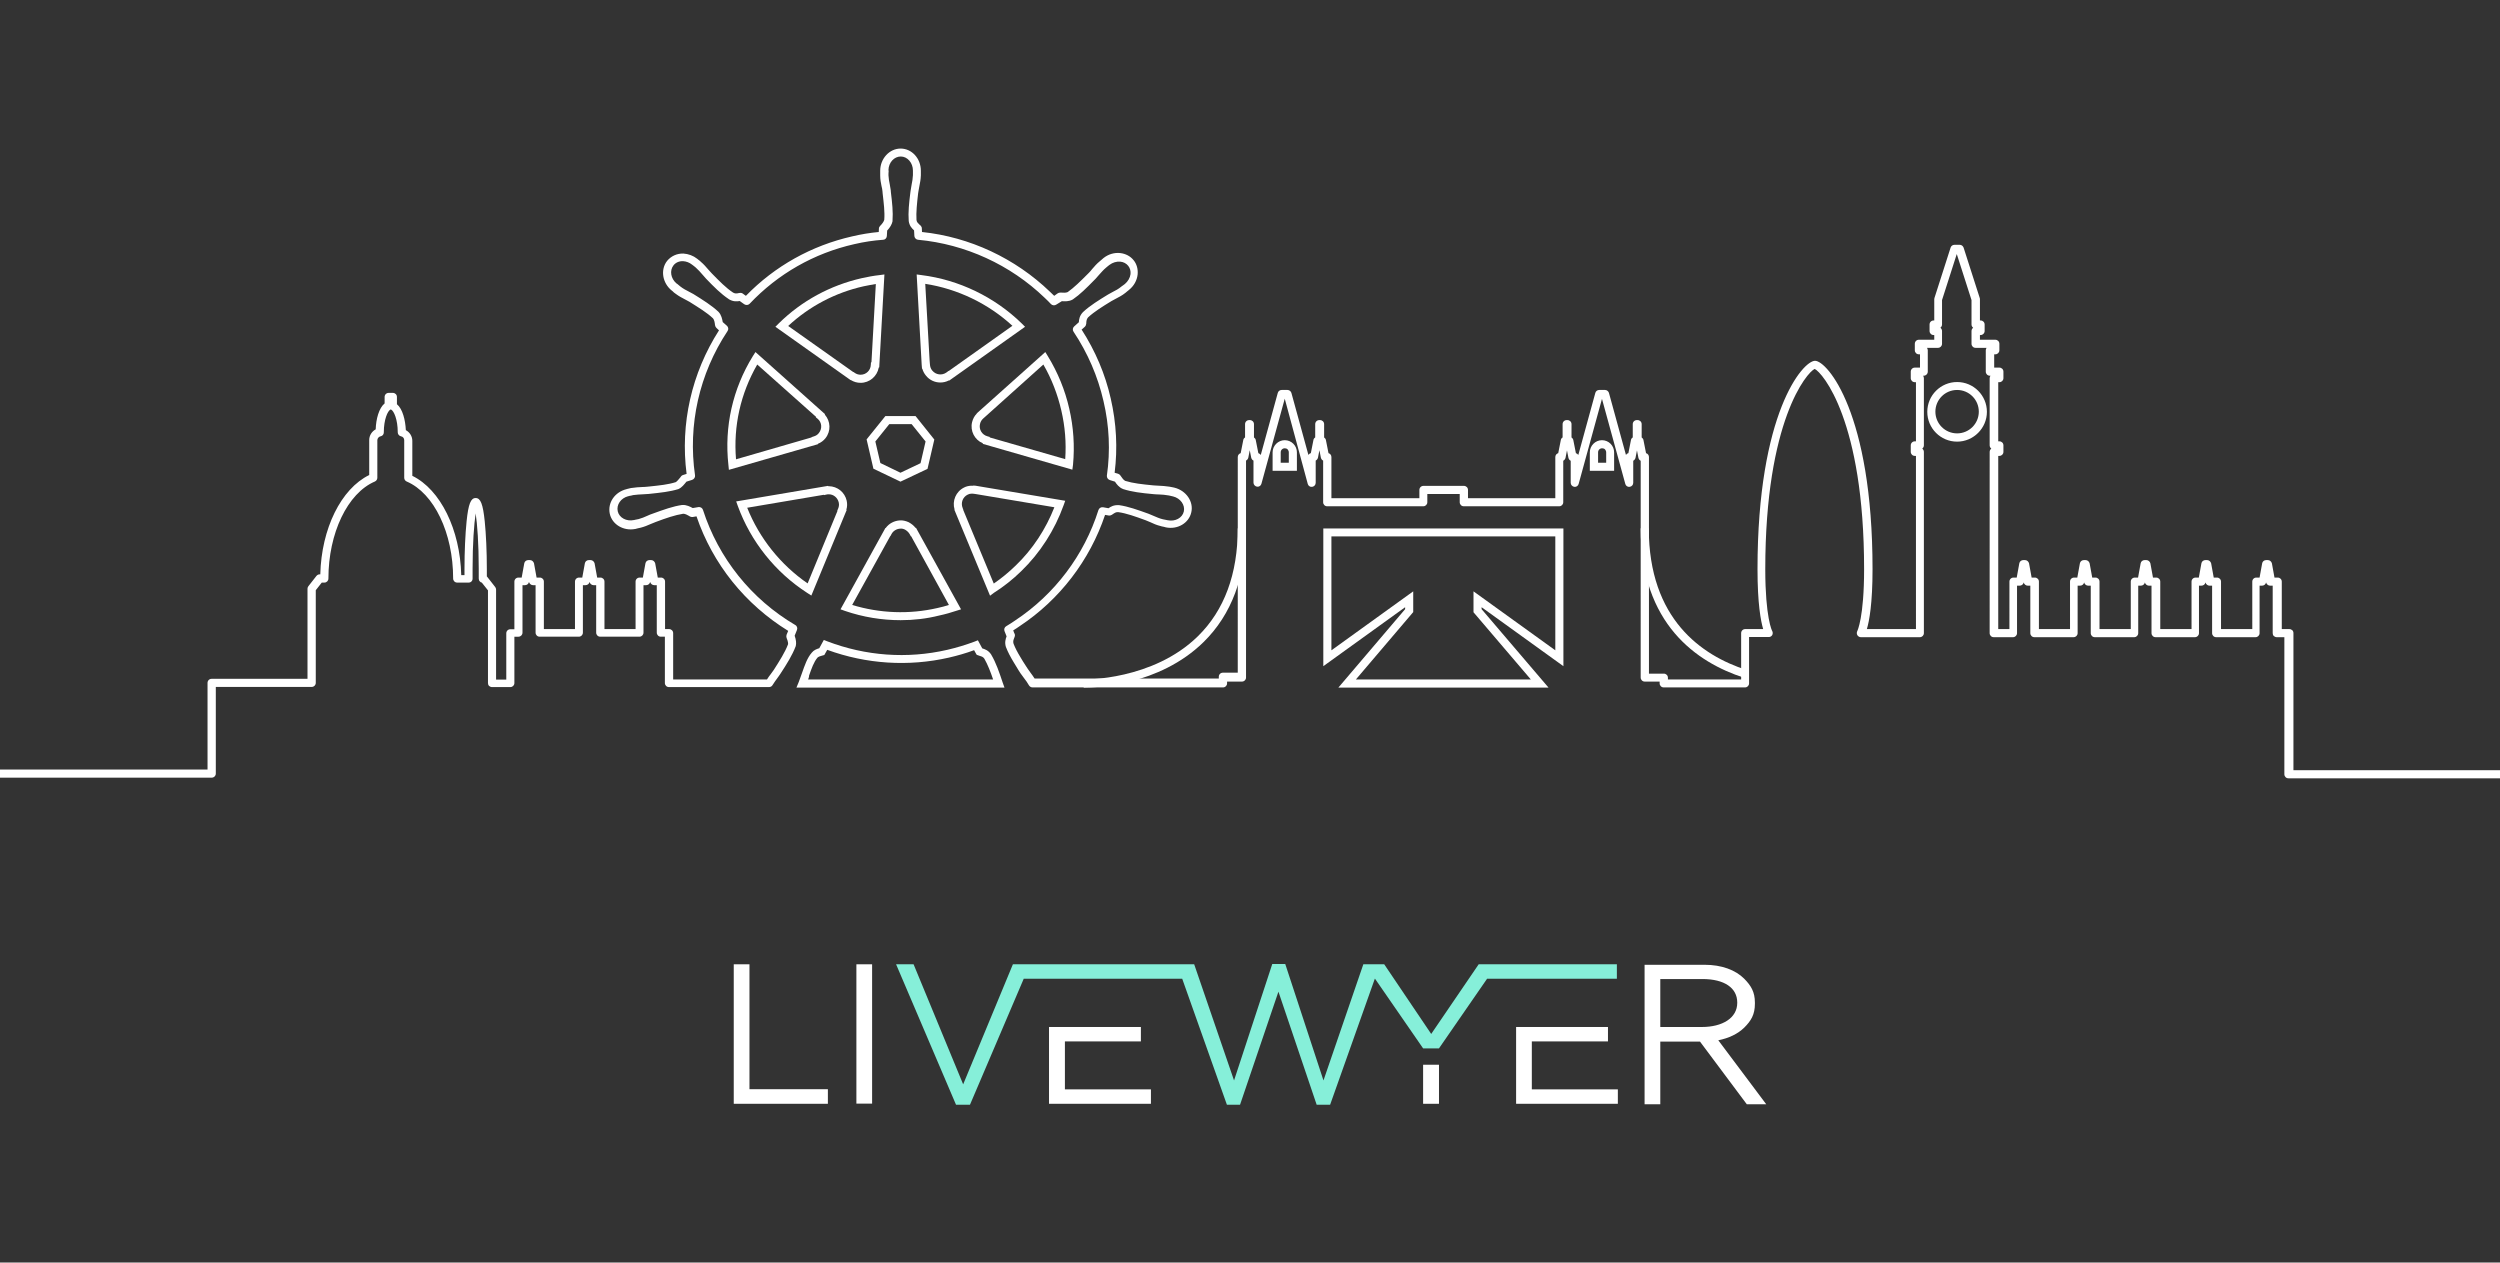 <?xml version="1.0" encoding="utf-8"?>
<!-- Generator: Adobe Illustrator 26.2.1, SVG Export Plug-In . SVG Version: 6.00 Build 0)  -->
<svg version="1.1" xmlns="http://www.w3.org/2000/svg" xmlns:xlink="http://www.w3.org/1999/xlink" x="0px" y="0px"
	 viewBox="0 0 1543.1 779.3" style="enable-background:new 0 0 1543.1 779.3;" xml:space="preserve">
<rect x="0" y="0" width="1543.1" height="779.3" fill="#333333" stroke="none"/>
<style type="text/css">
	.st0{fill:url(#SVGID_1_);}
	.st1{fill:#002F49;}
	.st2{fill:#13D6A3;}
	.st3{fill:#002F49;stroke:#13D6A3;stroke-width:15;stroke-miterlimit:10;}
	.st4{fill:#002F49;stroke:#002F49;stroke-miterlimit:10;}
	.st5{fill:#FFFFFF;}
	.st6{fill:#33313F;}
	.st7{fill:none;stroke:#002F49;stroke-miterlimit:10;}
	.st8{fill:none;stroke:#13D6A3;stroke-width:12;stroke-linecap:square;stroke-linejoin:bevel;stroke-miterlimit:10;}
	.st9{fill:none;stroke:#13D6A3;stroke-width:12;stroke-miterlimit:10;}
	.st10{fill:none;stroke:#13D6A3;stroke-width:12;stroke-linejoin:bevel;stroke-miterlimit:10;}
	.st11{fill:none;stroke:#231F20;stroke-width:12;stroke-miterlimit:10;}
	.st12{fill:none;stroke:#13D6A3;stroke-width:16;stroke-linecap:square;stroke-linejoin:bevel;stroke-miterlimit:10;}
	.st13{fill:none;stroke:#13D6A3;stroke-width:16;stroke-miterlimit:10;}
	.st14{fill:none;stroke:#13D6A3;stroke-width:16;stroke-linejoin:bevel;stroke-miterlimit:10;}
	.st15{fill:none;stroke:#231F20;stroke-width:16;stroke-miterlimit:10;}
	.st16{fill:#231F20;}
	.st17{fill:#F1F1F2;}
	.st18{fill:none;}
	.st19{fill:#13D6A3;stroke:#13D6A3;stroke-width:10;stroke-miterlimit:10;}
	.st20{fill:#86EFD9;}
	.st21{fill:#2C2C75;stroke:#C2F9FF;stroke-width:20;stroke-linecap:round;stroke-linejoin:round;stroke-miterlimit:10;}
	.st22{fill:#2C2C75;stroke:#C2F9FF;stroke-width:10;stroke-linecap:round;stroke-linejoin:round;stroke-miterlimit:10;}
	
		.st23{fill:url(#SVGID_00000025416237123523822710000006901286679764313738_);stroke:#C2F9FF;stroke-width:10;stroke-linecap:round;stroke-linejoin:round;stroke-miterlimit:10;}
	.st24{fill:#35356D;stroke:#C2F9FF;stroke-width:10;stroke-linecap:round;stroke-linejoin:round;stroke-miterlimit:10;}
	
		.st25{fill:url(#SVGID_00000095301702538019208180000003865166704387749517_);stroke:#C2F9FF;stroke-width:10;stroke-linecap:round;stroke-linejoin:round;stroke-miterlimit:10;}
	.st26{fill:#FF00FF;}
	
		.st27{fill:url(#SVGID_00000128478320301003141040000000138523284572902063_);fill-opacity:0.58;stroke:#C2F9FF;stroke-width:10;stroke-linecap:round;stroke-linejoin:round;stroke-miterlimit:10;}
	
		.st28{fill:url(#SVGID_00000165236611724400851930000010203158842837053885_);stroke:#C2F9FF;stroke-width:10;stroke-linecap:round;stroke-linejoin:round;stroke-miterlimit:10;}
	.st29{fill:none;stroke:#FFFFFF;stroke-width:2;stroke-linecap:round;stroke-linejoin:round;stroke-miterlimit:10;}
	.st30{fill:none;stroke:#FFFFFF;stroke-width:2;stroke-miterlimit:10;}
	
		.st31{fill:url(#SVGID_00000098924297537147918610000013763287562229596860_);stroke:#C2F9FF;stroke-width:10;stroke-linecap:round;stroke-linejoin:round;stroke-miterlimit:10;}
	
		.st32{fill:url(#SVGID_00000063601503269407536230000015852426657651785874_);stroke:#C2F9FF;stroke-width:10;stroke-linecap:round;stroke-linejoin:round;stroke-miterlimit:10;}
	
		.st33{fill:url(#SVGID_00000104686991568265936020000014010079622328071816_);stroke:#C2F9FF;stroke-width:10;stroke-linecap:round;stroke-linejoin:round;stroke-miterlimit:10;}
	
		.st34{fill:url(#SVGID_00000059298825597380623030000007061560266207819156_);stroke:#C2F9FF;stroke-width:10;stroke-linecap:round;stroke-linejoin:round;stroke-miterlimit:10;}
	
		.st35{fill:url(#SVGID_00000033351464344007003750000004379714318589196465_);stroke:#C2F9FF;stroke-width:10;stroke-linecap:round;stroke-linejoin:round;stroke-miterlimit:10;}
	.st36{fill:none;stroke:#FFFFFF;stroke-width:2;stroke-linejoin:round;stroke-miterlimit:10;}
	.st37{fill:none;stroke:#FFFFFF;stroke-width:0.75;stroke-miterlimit:10;}
	.st38{fill:#8FFFFC;}
</style>
<g id="Layer_3">
</g>
<g id="artwork">
	<g>
		<g>
			<path class="st5" d="M580.4,236.1c-3.4,0-6.7-1.5-8.9-4.3c-1-1.2-1.8-2.7-2.2-4.2h-0.2l-0.2-2.4l-3.1-55.8l3,0.4
				c23.1,2.9,45.1,13.5,61.8,29.8l2.1,2.1l-46.8,33.2l-0.2-0.1C584,235.7,582.2,236.1,580.4,236.1z M573.8,222.6L573.8,222.6
				l0.2,2.4c0.1,1.4,0.5,2.6,1.4,3.7c2.2,2.7,6,3.2,8.8,1.2l1.3-1l0.1,0.1l39.3-27.9c-14.9-13.7-33.8-22.8-53.8-25.9L573.8,222.6z"
				/>
			<path class="st5" d="M555.8,297.3l-16.7-8l-4.2-18.1l11.6-14.4h18.6l11.6,14.5l-4.2,18.1L555.8,297.3z M543.4,285.8l12.4,6
				l12.4-5.9l3.1-13.4l-8.6-10.7h-13.8l-8.6,10.7L543.4,285.8z"/>
			<path class="st5" d="M531.2,236.3c-2.2,0-4.2-0.6-6-1.7H525l-46.4-32.9l2.1-2.1c14.1-13.9,31.8-23.5,51.2-27.9
				c3.6-0.8,7.3-1.5,11-1.9l3-0.4l-3.2,57.3l-0.3,0.2C541.4,232.3,536.7,236.3,531.2,236.3z M526.6,229.6h0.2l0.7,0.5
				c1.1,0.8,2.4,1.2,3.7,1.2c3.4,0,6.2-2.7,6.3-6.1l0.1-1.5l0.3-0.1l2.7-48.3c-2.5,0.4-5,0.9-7.5,1.4l0,0
				c-17.5,3.9-33.6,12.4-46.6,24.5L526.6,229.6z"/>
			<path class="st5" d="M449.9,290l-0.3-3c-2.6-23.7,2.6-46.9,15.1-67.2l1.6-2.5l42.9,38.3l-0.1,0.3c3.6,4.1,3.9,10.2,0.4,14.6
				c-1.2,1.5-2.8,2.7-4.6,3.4l-0.1,0.3L449.9,290z M467.4,225c-10.3,17.9-14.8,38-13.1,58.5l46.6-13.5l0.1-0.2l1.2-0.4
				c1.4-0.4,2.5-1.1,3.3-2.2c2.1-2.7,1.8-6.5-0.8-8.7l-1.1-0.9l0.1-0.3L467.4,225z"/>
			<path class="st5" d="M500.8,367.6l-2.5-1.6c-19.7-12.7-34.9-31.7-42.9-53.7l-1-2.8l56.7-9.6l0.1,0.2c0.1,0,0.3,0,0.4,0
				c5.3,0.1,9.8,3.7,11,8.9c0.4,1.8,0.4,3.8-0.2,5.6l0.2,0.2L500.8,367.6z M461.2,313.4c7.5,18.8,20.6,35.2,37.3,46.7l18.4-44.7
				l-0.1-0.2l0.5-1.2c0.4-0.9,0.8-2.3,0.4-3.9c-0.7-2.9-3.2-5-6.1-5c-0.4,0-0.8,0-1.2,0.1l-1.8,0.4l-0.1-0.2L461.2,313.4z"/>
			<path class="st5" d="M555.9,382.8c-11.6,0-23.2-1.9-34.3-5.7l-2.8-1l27.7-50.2h0.2c2-2.8,5.3-4.5,8.8-4.7
				c1.7-0.1,3.5,0.3,5.3,1.1c1.7,0.9,3.2,2.1,4.3,3.5h0.3l27.8,50.3l-2.9,0.9c-3,1-6.7,2.1-10.5,2.9
				C571.9,381.9,563.9,382.8,555.9,382.8z M526,373.4c17.1,5.2,35.2,5.9,52.6,1.9l0,0c2.5-0.5,4.9-1.2,7.1-1.9L562.4,331h-0.2
				l-0.7-1.3c-0.7-1.2-1.7-2.1-2.9-2.8c-1-0.5-2-0.7-2.9-0.6c-2.3,0.1-4.4,1.4-5.4,3.3l-0.7,1.3h-0.1L526,373.4z"/>
			<path class="st5" d="M611.1,367.7l-22-53l0.1-0.2c-1.6-5.3,0.8-11.1,5.9-13.6c1.3-0.7,2.8-1,4.3-1.1c0.4,0,0.9,0,1.3,0l0.1-0.1
				l1.3,0.1l55.4,9.3l-1,2.8c-5.5,15.3-14.5,29.4-26.1,40.6c-5.2,5.1-10.9,9.6-16.9,13.4L611.1,367.7z M594.6,314.9l18.8,45.3
				c4.8-3.3,9.3-7,13.6-11.2l0,0c10.4-10,18.5-22.4,23.8-35.9l-48.2-8.1l0,0l-1.4-0.2c-0.5-0.1-1-0.1-1.4-0.1l-0.1,0
				c-0.9,0-1.6,0.2-2.4,0.6c-3.1,1.5-4.4,5.1-3.1,8.3l0.4,1.1L594.6,314.9z"/>
			<path class="st5" d="M661.9,289.9L606.7,274l-0.1-0.4c-5-2.1-7.9-7.6-6.6-13c0.5-2,1.4-3.8,2.8-5.2v-0.1l0.8-0.8l26.3-23.5
				l15.3-13.7l1.6,2.6c6.1,10,10.6,20.9,13.2,32.4c2.6,11.3,3.4,23,2.3,34.6L661.9,289.9z M610.9,270l46.6,13.4
				c0.7-10.1-0.1-20.1-2.4-30c-2.3-10-6-19.6-11.1-28.4l-10.8,9.7l-25.4,22.8l-0.9,0.8c-1,0.9-1.7,2-2,3.4c-0.8,3.3,1.2,6.7,4.6,7.6
				l1.4,0.4L610.9,270z"/>
		</g>
		<path class="st5" d="M620,424.4H491.6l1.4-3.4c0.7-1.8,1.4-3.7,2-5.5c1.7-4.8,3.2-9.4,6.1-12.7c1.2-1.5,2.9-2.2,4.6-2.7l2.8-5.1
			l2,0.8c23.8,9.1,49.4,11,74.2,5.3c5.6-1.3,11.3-3,16.9-5.1l2-0.8l2.1,3.9c0.2,0.4,0.4,0.7,0.6,1.1c1.6,0.5,3.8,1.2,5.5,3.8
			l0.1,0.2c2.9,4.9,4.9,10.8,7,17.1L620,424.4z M498.8,419.4H613c-1.6-4.7-3.3-9.1-5.4-12.8c-0.8-1.2-1.7-1.4-3-1.8
			c-0.3-0.1-0.6-0.2-0.8-0.3l-0.9-0.3l-0.5-0.8c-0.2-0.3-0.6-1.1-1.1-2l0-0.1c-5.1,1.9-10.4,3.4-15.6,4.6c-25,5.7-51,4-75.1-4.8
			l-1.8,3.2l-1.1,0.3c-1.2,0.3-2.5,0.7-3.1,1.3c-2.3,2.7-3.7,6.8-5.2,11.1C499.4,417.9,499.1,418.6,498.8,419.4z"/>
		<path class="st5" d="M800.5,290.6h-15v-11.4c0-4.1,3.4-7.5,7.5-7.5c2,0,3.9,0.8,5.3,2.2c1.4,1.4,2.2,3.3,2.2,5.3V290.6z
			 M790.5,285.6h5v-6.4c0-0.7-0.3-1.3-0.7-1.8c-0.5-0.5-1.1-0.7-1.8-0.7c-1.4,0-2.5,1.1-2.5,2.5V285.6z"/>
		<path class="st5" d="M996.3,290.6h-15v-11.4c0-4.1,3.4-7.5,7.5-7.5c2,0,3.9,0.8,5.3,2.2c1.4,1.4,2.2,3.3,2.2,5.3V290.6z
			 M986.4,285.6h5v-6.4c0-0.7-0.3-1.3-0.7-1.8c-0.5-0.5-1.1-0.7-1.8-0.7c-1.4,0-2.5,1.1-2.5,2.5V285.6z"/>
		<path class="st5" d="M669.7,424.4c-0.4,0-0.6,0-0.8,0l0.1-5c0.4,0,42.6,0.6,70.4-26.7c16.3-16,24.6-38.4,24.6-66.6h5
			c0,29.6-8.8,53.2-26.1,70.2C715.4,423.3,675.9,424.4,669.7,424.4z"/>
		<path class="st5" d="M1076.4,418.3c-29-9.4-63.7-33.1-63.7-92.2h5c0,56.1,32.7,78.5,60.2,87.4L1076.4,418.3z"/>
		<path class="st5" d="M955.8,424.4H826.1l41.2-48.4v-1.2l-50.5,36.4v-85H965v85l-50.5-36.4v1.2L955.8,424.4z M836.9,419.4h108
			l-35.4-41.5V365l50.5,36.4v-70.3H821.8v70.3l50.5-36.4v12.8L836.9,419.4z"/>
		<path class="st5" d="M1208,272.6c-10.2,0-18.4-8.3-18.4-18.4c0-10.2,8.3-18.4,18.4-18.4c10.2,0,18.4,8.3,18.4,18.4
			C1226.4,264.3,1218.1,272.6,1208,272.6z M1208,240.7c-7.4,0-13.4,6-13.4,13.4c0,7.4,6,13.4,13.4,13.4s13.4-6,13.4-13.4
			C1221.4,246.7,1215.4,240.7,1208,240.7z"/>
		<path class="st5" d="M1543.1,480.4h-130.6c-1.4,0-2.5-1.1-2.5-2.5v-84.6l-4.7,0c-0.7,0-1.3-0.3-1.8-0.7c-0.5-0.5-0.7-1.1-0.7-1.8
			v-29.3h-1.6c-1.2,0-2.2-0.9-2.5-2l0-0.2l0,0.2c-0.2,1.2-1.3,2-2.5,2h-1.5v29.3c0,1.4-1.1,2.5-2.5,2.5h-24.3
			c-1.4,0-2.5-1.1-2.5-2.5v-29.3h-1.6c-1.2,0-2.2-0.9-2.5-2l0-0.2l0,0.2c-0.2,1.2-1.3,2-2.5,2h-1.5v29.3c0,1.4-1.1,2.5-2.5,2.5
			h-24.3c-1.4,0-2.5-1.1-2.5-2.5v-29.3h-1.6c-1.2,0-2.2-0.9-2.5-2l0-0.2l0,0.2c-0.2,1.2-1.3,2-2.5,2h-1.6v29.3
			c0,1.4-1.1,2.5-2.5,2.5h-24.3c-1.4,0-2.5-1.1-2.5-2.5v-29.3h-1.6c-1.2,0-2.2-0.9-2.5-2l0-0.2l0,0.2c-0.2,1.2-1.3,2-2.5,2h-1.5
			v29.3c0,1.4-1.1,2.5-2.5,2.5h-24.2c-1.4,0-2.5-1.1-2.5-2.5v-29.3h-1.6c-1.2,0-2.2-0.9-2.5-2l0-0.2l0,0.2c-0.2,1.2-1.3,2-2.5,2
			h-1.6v29.3c0,1.4-1.1,2.5-2.5,2.5h-11.9c-1.4,0-2.5-1.1-2.5-2.5V278.9c0-0.8,0.4-1.5,1-2c-0.6-0.5-1-1.2-1-2v-41.5
			c0-0.5,0.2-1.1,0.5-1.5h-0.4c-1.4,0-2.5-1.1-2.5-2.5v-13.2c0-0.5,0.2-1.1,0.5-1.5h-6.8c-1.4,0-2.5-1.1-2.5-2.5v-7.9
			c0-0.8,0.4-1.5,1-2c-0.6-0.5-1-1.2-1-2v-15.1l-9.1-28.4l-9.1,28.4v15.1c0,0.8-0.4,1.5-1,2c0.6,0.5,1,1.2,1,2v7.9
			c0,1.4-1.1,2.5-2.5,2.5h-6.8c0.3,0.4,0.5,0.9,0.5,1.5v13.2c0,1.4-1.1,2.5-2.5,2.5h-0.4c0.3,0.4,0.5,0.9,0.5,1.5v41.5
			c0,0.8-0.4,1.5-1,2c0.6,0.5,1,1.2,1,2v111.9c0,1.4-1.1,2.5-2.5,2.5h-36.4c-0.9,0-1.7-0.5-2.2-1.3c-0.4-0.8-0.4-1.7,0-2.5
			c0,0,4.2-8.2,4.2-38.2c0-91.8-25.8-121.4-30.5-123.6c-4.7,2.1-30.5,31.8-30.5,123.6c0,30,4.2,38.2,4.3,38.2c0.4,0.8,0.4,1.7,0,2.5
			c-0.5,0.8-1.3,1.2-2.1,1.2h-12.2v28.6c0,1.4-1.1,2.5-2.5,2.5h-50.2c-1.4,0-2.5-1.1-2.5-2.5v-1.1h-9.2c-1.4,0-2.5-1.1-2.5-2.5
			V284.4c-0.7-0.3-1.2-1-1.4-1.8l-0.9-4.6l-0.9,4.6c-0.2,0.8-0.7,1.4-1.4,1.8V298c0,1.3-0.9,2.3-2.2,2.5c-1.2,0.2-2.4-0.6-2.7-1.8
			l-14.4-52.5l-14.4,52.5c-0.3,1.2-1.5,2-2.7,1.8c-1.2-0.2-2.2-1.2-2.2-2.5v-13.6c-0.7-0.3-1.2-1-1.4-1.8l-0.9-4.6l-0.9,4.6
			c-0.2,0.8-0.7,1.4-1.4,1.8V310c0,1.4-1.1,2.5-2.5,2.5h-58.9c-1.4,0-2.5-1.1-2.5-2.5v-5.1h-20v5.1c0,1.4-1.1,2.5-2.5,2.5h-59.3
			c-1.4,0-2.5-1.1-2.5-2.5v-25.7c-0.7-0.3-1.2-1-1.4-1.8l-0.9-4.6l-0.9,4.6c-0.2,0.8-0.7,1.4-1.4,1.8V298c0,1.3-0.9,2.3-2.2,2.5
			c-1.2,0.2-2.4-0.6-2.7-1.8L793,246.1l-14.4,52.5c-0.3,1.2-1.5,2-2.7,1.8c-1.2-0.2-2.2-1.2-2.2-2.5v-13.6c-0.7-0.3-1.2-1-1.4-1.8
			l-0.9-4.6l-0.9,4.6c-0.2,0.8-0.7,1.4-1.4,1.8v133.9c0,1.4-1.1,2.5-2.5,2.5h-9.2v1.1c0,1.4-1.1,2.5-2.5,2.5H637.3
			c-0.9,0-1.7-0.5-2.2-1.3c-0.9-1.6-1.9-3-3-4.4c-0.6-0.8-1.2-1.7-1.9-2.6c0,0,0-0.1-0.1-0.1c-0.4-0.7-0.9-1.4-1.3-2
			c-1.1-1.8-2.2-3.5-3.1-5.1c-2-3.3-3.6-6.3-4.7-9.2c0,0,0-0.1-0.1-0.2c-0.9-2.9-0.2-5,0.4-6.6c-0.2-0.6-0.5-1.3-0.9-2.3
			c-0.1-0.4-0.3-0.7-0.4-1c-0.4-1.1,0-2.4,1.1-3c2-1.2,3.9-2.4,5.6-3.6c24.3-16.1,42.5-40.2,51.3-68.1c0.4-1.2,1.6-1.9,2.9-1.7
			c0.9,0.2,2.3,0.4,3.3,0.6c1.4-1,3.3-2.1,6.4-1.9c0.1,0,0.1,0,0.2,0c5.6,0.8,11.4,2.9,18.1,5.3c1.1,0.4,2.1,0.9,3.1,1.3
			c1.9,0.8,3.6,1.6,5.7,2.1c0.4,0.1,0.9,0.2,1.5,0.3c0.3,0.1,0.7,0.1,1,0.2c0.1,0,0.2,0,0.3,0.1c0.1,0,0.1,0,0.2,0
			c4.6,1,9.1-1.4,10-5.4c0.9-4-2.1-8.2-6.7-9.3c-0.2,0-0.6-0.1-0.9-0.2c-0.6-0.1-1.3-0.3-1.7-0.4c0,0-0.1,0-0.1,0
			c-2.1-0.4-3.9-0.5-5.9-0.6c-1.1,0-2.3-0.1-3.5-0.2c-7.6-0.7-13.3-1.4-18.6-3.1c-0.1,0-0.1,0-0.2-0.1c-2.4-0.9-4-3.1-4.9-4.5
			l-3.2-1c-1.2-0.4-1.9-1.5-1.8-2.7c2.2-15.3,1.5-30.8-2.1-46.1c-3.5-15.2-9.7-29.6-18.5-42.8c-0.7-1-0.5-2.4,0.4-3.2
			c0.5-0.5,1.3-1.1,2-1.8c0.3-0.3,0.6-0.5,0.9-0.8c0.1-1.7,0.4-4,2.5-6.2c0-0.1,0.1-0.1,0.1-0.1c4.3-4,9.7-7.3,15.4-10.8
			c1-0.6,2-1.1,2.9-1.6c1.8-0.9,3.5-1.8,5.2-3.2c0.4-0.3,0.7-0.6,1.1-0.8c0.4-0.3,0.8-0.6,1.2-0.9c1.9-1.6,3.2-3.8,3.5-6.1
			c0.2-1.9-0.3-3.7-1.4-5.1c-1.2-1.5-2.9-2.4-4.9-2.6c-2.3-0.2-4.7,0.5-6.7,2c-0.3,0.2-0.6,0.5-0.9,0.7c-0.4,0.3-0.9,0.7-1.2,1
			c-1.7,1.4-2.9,2.9-4.3,4.4c-0.7,0.8-1.4,1.6-2.2,2.5l-0.8,0.8c-4.7,4.8-8.8,8.9-13.2,11.9c-0.1,0-0.1,0.1-0.2,0.1
			c-2.2,1.3-5,1.1-6.6,1L652,188c-1,0.7-2.4,0.6-3.3-0.3c-1.1-1.2-2.3-2.4-3.9-3.9c-21.2-20.4-49-33.1-78.1-35.8
			c-1.2-0.1-2.1-1-2.3-2.2c-0.1-1-0.2-2.5-0.2-3.6c-1.3-1.2-2.9-2.8-3.3-5.8c0,0,0-0.1,0-0.1c-0.4-5.3,0.2-10.9,1-17.4l0.2-1.4
			c0.2-1.3,0.4-2.5,0.6-3.6c0.4-1.9,0.7-3.7,0.8-5.8c0-0.3,0-0.7,0-1.2c0-0.5,0-1.1,0-1.6c0-4.8-3.4-8.7-7.5-8.7
			c-4.1,0-7.5,3.7-7.6,8.4c0.1,0.2,0.1,0.5,0.1,0.8c-0.1,0.8-0.1,1.7-0.1,2.4c0.1,2,0.4,3.7,0.8,5.6c0.2,1.2,0.4,2.3,0.6,3.6
			l0.1,1.3c0.8,6.5,1.4,12.2,1,17.6c0,0.1,0,0.2,0,0.3c-0.4,1.9-1.5,3.8-3.3,5.7l-0.2,3.4c-0.1,1.3-1.1,2.3-2.3,2.3
			c-5.8,0.4-11.8,1.3-17.8,2.7c-24.8,5.6-47.1,18.3-64.6,36.8c-0.9,0.9-2.2,1-3.3,0.3c-0.8-0.5-1.9-1.4-2.8-2
			c-1.7,0.3-4,0.5-6.7-1.1c0,0-0.1,0-0.1-0.1c-4.8-3.2-9.1-7.5-14-12.6c-0.8-0.9-1.5-1.7-2.2-2.5c-1.3-1.5-2.6-3-4.2-4.4
			c-0.3-0.3-0.7-0.6-1.1-0.9c-0.4-0.3-0.8-0.6-1.2-0.9c-1.5-1.2-3.5-2-5.5-2.1c-2.4-0.1-4.6,0.9-5.9,2.6c-2.5,3.2-1.7,8.1,1.8,11.1
			c0.2,0.1,0.4,0.2,0.6,0.4c0.6,0.5,1.3,1.1,1.8,1.5c1.8,1.4,3.5,2.3,5.3,3.2c0.9,0.5,1.8,1,2.8,1.5c6.1,3.8,11.2,7,15.4,10.9
			c0,0,0.1,0.1,0.1,0.1c1.8,1.9,2.3,4.6,2.6,6.3l2.6,2.3c0.9,0.8,1.1,2.2,0.4,3.2c-17.5,26.4-24.6,58-20.1,89.1
			c0.2,1.2-0.6,2.4-1.8,2.8l-3.5,1.1c-1.3,1.6-2.8,3.6-4.8,4.5c-0.1,0-0.2,0.1-0.2,0.1c-5.2,1.6-10.9,2.2-17.5,2.9l-1,0.1
			c-1.2,0.1-2.3,0.1-3.3,0.2c-2,0.1-3.9,0.2-6.1,0.5c-0.7,0.2-1.5,0.4-2.3,0.5c-0.3,0.1-0.5,0.2-0.8,0.2c-4.5,1.2-7.3,5.2-6.4,9.3
			c0.9,4,5.4,6.4,10,5.4c0,0,0.1,0,0.1,0c0.1,0,0.2,0,0.3-0.1c0.3-0.1,0.6-0.1,1-0.2c0.6-0.1,1.1-0.2,1.5-0.3c1.9-0.5,3.5-1.2,5.3-2
			c1.1-0.5,2.2-1,3.5-1.4c6.6-2.4,12.4-4.5,18-5.3c0,0,0.1,0,0.1,0c2.6-0.2,5,1.1,6.5,1.9l3.5-0.6c1.2-0.2,2.4,0.5,2.8,1.7
			c9.6,29.8,29.8,55.1,57,71.1c1.1,0.6,1.5,2,1,3.1l-1.4,3.5c0.9,2.5,1.1,4.6,0.7,6.3c0,0.1-0.1,0.2-0.1,0.3
			c-2,5.3-5.4,10.8-9.4,16.9c-0.6,1-1.3,1.8-1.9,2.7c-1,1.4-2,2.7-2.9,4.2c-0.4,0.8-1.3,1.3-2.2,1.3h-61.8c-1.4,0-2.5-1.1-2.5-2.5
			v-28.6h-2.5c-1.4,0-2.5-1.1-2.5-2.5v-29.3h-1.6c-1.2,0-2.2-0.9-2.5-2l0-0.2l0,0.2c-0.2,1.2-1.3,2-2.5,2h-1.6v29.3
			c0,1.4-1.1,2.5-2.5,2.5h-24.2c-1.4,0-2.5-1.1-2.5-2.5v-29.3h-1.6c-1.2,0-2.2-0.9-2.5-2l0-0.2l0,0.2c-0.2,1.2-1.3,2-2.5,2h-1.6
			v29.3c0,1.4-1.1,2.5-2.5,2.5h-24.2c-1.4,0-2.5-1.1-2.5-2.5v-29.3H329c-1.2,0-2.2-0.9-2.5-2l0-0.2l0,0.2c-0.2,1.2-1.3,2-2.5,2h-1.5
			v29.3c0,1.4-1.1,2.5-2.5,2.5h-2.5v28.6c0,1.4-1.1,2.5-2.5,2.5l-11.3,0c-0.7,0-1.3-0.3-1.8-0.7c-0.5-0.5-0.7-1.1-0.7-1.8v-57.2
			l-3.8-4.8c-0.5-0.1-0.9-0.3-1.2-0.7c-0.5-0.5-0.7-1.1-0.7-1.8c0-1.9,0-3.9,0-6c0-15.6-0.9-27.6-1.9-34.2c-1,6.6-1.9,18.5-1.9,34.2
			c0,2,0,4,0,6c0,0.7-0.2,1.3-0.7,1.8c-0.5,0.5-1.1,0.7-1.8,0.7h-7c-1.4,0-2.5-1.1-2.5-2.5c0-28.1-11.8-52.7-28.7-59.9
			c-0.9-0.4-1.5-1.3-1.5-2.3v-23.2c0-1.2-0.8-2.2-2-2.4c-1.1-0.2-2-1.3-2-2.4v-0.1c0-7.9-2.4-13.2-4.1-14c-0.1,0-0.2-0.1-0.2-0.1
			c-0.1,0-0.2,0.1-0.2,0.1c-1.7,0.8-4.1,6.1-4.1,14v0.1c0,1.2-0.8,2.2-2,2.4c-1.1,0.2-2,1.3-2,2.4v23.2c0,1-0.6,1.9-1.5,2.3
			c-16.9,7.2-28.7,31.9-28.7,59.9c0,1.4-1.1,2.5-2.5,2.5l-1.6,0l-3.7,4.7v57.2c0,1.4-1.1,2.5-2.5,2.5h-59.2v53.5
			c0,1.4-1.1,2.5-2.5,2.5H0v-5h128.1v-53.5c0-1.4,1.1-2.5,2.5-2.5h59.2v-55.6c0-0.6,0.2-1.1,0.5-1.5l5-6.4c0.5-0.6,1.2-1,2-1h0.4
			c0.7-28.2,12.8-52.8,30.2-61.3v-21.6c0-2.8,1.6-5.3,4-6.6c0.2-6.4,2-13.1,5.5-16V245c0-1.4,1.1-2.5,2.5-2.5h2.6
			c1.4,0,2.5,1.1,2.5,2.5v4.5c3.5,2.9,5.2,9.7,5.5,16c2.4,1.3,4,3.8,4,6.6v21.6c17.4,8.5,29.5,33.2,30.2,61.3h2c0-1.2,0-2.3,0-3.5
			c0-11.2,0.5-21.8,1.3-29.7c1.1-10.8,2.6-14.4,5.6-14.4c3,0,4.5,3.6,5.6,14.4c0.8,7.9,1.3,18.5,1.3,29.7c0,1.4,0,2.9,0,4.3
			c0.1,0.1,0.1,0.1,0.2,0.2l5,6.4c0.3,0.4,0.5,1,0.5,1.5v55.6l6.3,0v-28.6c0-1.4,1.1-2.5,2.5-2.5h2.5V359c0-1.4,1.1-2.5,2.5-2.5h2
			l1.6-8.8c0.2-1.2,1.3-2,2.5-2h1c1.2,0,2.2,0.9,2.5,2l1.6,8.8h2c1.4,0,2.5,1.1,2.5,2.5v29.3h19.2V359c0-1.4,1.1-2.5,2.5-2.5h2
			l1.6-8.8c0.2-1.2,1.3-2,2.5-2h1c1.2,0,2.2,0.9,2.5,2l1.6,8.8h2c1.4,0,2.5,1.1,2.5,2.5v29.3h19.2V359c0-1.4,1.1-2.5,2.5-2.5h2
			l1.6-8.8c0.2-1.2,1.3-2,2.5-2h1c1.2,0,2.2,0.9,2.5,2l1.6,8.8h2c1.4,0,2.5,1.1,2.5,2.5v29.3h2.5c1.4,0,2.5,1.1,2.5,2.5v28.6h57.9
			c0.8-1.3,1.6-2.4,2.4-3.4c0.6-0.8,1.2-1.6,1.8-2.5c3.7-5.8,7-11,8.8-15.8c0.1-0.4,0.1-1.6-0.9-4c-0.2-0.6-0.2-1.3,0-1.9l1-2.4
			c-26.6-16.4-46.6-41.3-56.6-70.7l-2.2,0.4c-0.5,0.1-1.1,0-1.6-0.2c-0.2-0.1-0.5-0.2-0.7-0.4c-1-0.6-2.5-1.4-3.7-1.4
			c-5.1,0.8-10.6,2.7-17,5.1c-1.1,0.4-2.1,0.8-3.2,1.3c-1.8,0.8-3.7,1.6-6,2.2c-0.6,0.1-1.2,0.3-1.8,0.4c-0.3,0.1-0.5,0.1-0.8,0.2
			c-0.3,0.1-0.5,0.2-0.8,0.2c-7.2,1.4-14.2-2.7-15.7-9.3c-1.5-6.8,3-13.5,10.4-15.3c0,0,0,0,0,0c0.1,0,0.2-0.1,0.3-0.1
			c0.8-0.2,1.8-0.4,2.5-0.6c0.1,0,0.1,0,0.2,0c2.5-0.4,4.7-0.5,6.8-0.6c1,0,2-0.1,3.1-0.2l1-0.1c6.6-0.7,11.7-1.2,16.4-2.7
			c0.8-0.4,2-2,2.8-2.9l0.5-0.7c0.3-0.4,0.7-0.7,1.2-0.8l2.2-0.7c-4-30.9,3.1-62.2,20-88.6l-1.6-1.5c-0.4-0.4-0.7-0.9-0.8-1.5
			l-0.1-0.5c-0.1-1.1-0.4-3-1.2-3.9c-3.8-3.6-8.8-6.6-14.5-10.2c-0.8-0.5-1.7-0.9-2.6-1.4c-1.9-1-3.9-2-6-3.6
			c-0.6-0.4-1.4-1-1.9-1.6c-0.1-0.1-0.3-0.2-0.4-0.3c-5.9-4.7-7.2-13-2.9-18.4c2.4-2.9,6-4.6,10-4.5c3.1,0.2,6.1,1.3,8.5,3.2
			c0.4,0.3,0.7,0.6,1,0.8c0.5,0.4,1,0.7,1.3,1.1c1.9,1.6,3.3,3.3,4.7,4.9c0.7,0.8,1.3,1.5,2.1,2.3c4.7,4.8,8.7,8.9,13.1,11.8
			c1.2,0.7,2.2,0.6,3.5,0.3c0.3,0,0.5-0.1,0.8-0.1c0.6-0.1,1.3,0.1,1.8,0.5c0.3,0.2,1,0.8,1.8,1.3c17.9-18.4,40.5-31,65.6-36.7
			c5.5-1.3,11-2.2,16.4-2.7l0.1-2.1c0-0.6,0.3-1.2,0.7-1.6c1.4-1.4,2.3-2.7,2.6-3.8c0.4-4.8-0.3-10.2-1-16.4l-0.1-1.2
			c-0.1-1.1-0.3-2.2-0.6-3.3c-0.4-2-0.8-4-0.8-6.5c0-0.7,0-1.5,0-2.4c0-0.2,0-0.3,0-0.5c0-7.5,5.7-13.7,12.6-13.7
			c6.9,0,12.5,6.1,12.5,13.7c0,0.4,0,0.9,0,1.4c0,0.5,0,1,0,1.4c-0.1,2.6-0.5,4.6-0.9,6.6c-0.2,1.1-0.4,2.2-0.6,3.3l-0.2,1.3
			c-0.7,6.2-1.3,11.6-1,16.4c0.2,1.4,0.9,1.9,1.9,2.9c0.2,0.2,0.4,0.4,0.6,0.5c0.5,0.5,0.8,1.1,0.8,1.8c0,0.4,0,1.3,0.1,2.2
			c29.5,3.1,57.5,16.2,79,36.9c1,0.9,1.8,1.7,2.6,2.5l2.1-1.5c0.5-0.3,1-0.5,1.6-0.5c0.2,0,0.4,0,0.6,0c1,0.1,3,0.2,4-0.3
			c4-2.8,7.9-6.7,12.4-11.2l0.7-0.7c0.7-0.7,1.4-1.5,2-2.3c1.4-1.6,2.8-3.3,4.8-4.9c0.4-0.3,0.9-0.7,1.4-1.2
			c0.3-0.2,0.6-0.5,0.8-0.7c3-2.4,6.7-3.5,10.4-3.1c3.3,0.4,6.2,1.9,8.2,4.4c2,2.4,2.8,5.6,2.5,8.8c-0.4,3.7-2.3,7.1-5.3,9.5
			c0,0-0.1,0-0.1,0.1c-0.3,0.2-0.7,0.5-1,0.8c-0.4,0.3-0.9,0.7-1.2,1c-2,1.6-4,2.6-5.9,3.6c-0.9,0.5-1.7,0.9-2.6,1.4
			c-5.4,3.3-10.6,6.5-14.5,10.1c-0.9,1.1-1,2-1.1,3.4c0,0.3,0,0.6-0.1,0.8c-0.1,0.6-0.3,1.1-0.7,1.5c-0.3,0.3-0.9,0.8-1.8,1.6
			c-0.1,0.1-0.2,0.2-0.3,0.2c8.5,13.2,14.6,27.5,18,42.6c3.5,15.2,4.3,30.6,2.4,45.8l2.1,0.6c0.6,0.2,1,0.5,1.4,1l0.2,0.3
			c0.6,0.8,1.7,2.6,2.8,3.1c4.8,1.5,10.3,2.1,17.5,2.8c1.1,0.1,2.2,0.1,3.3,0.2c2,0.1,4.1,0.2,6.6,0.6c0.7,0.1,1.4,0.3,2.1,0.4
			c0.3,0.1,0.6,0.1,0.9,0.2c7.3,1.8,12,8.7,10.4,15.3c-1.5,6.6-8.5,10.7-15.7,9.2c-0.2,0-0.5-0.1-0.7-0.2c-0.3-0.1-0.6-0.1-0.8-0.2
			c-0.6-0.1-1.2-0.2-1.7-0.4c-2.5-0.6-4.5-1.5-6.4-2.4c-0.9-0.4-1.9-0.8-2.9-1.2c-6.3-2.3-11.8-4.3-16.9-5c-1.4-0.1-2.2,0.5-3.4,1.3
			c-0.2,0.1-0.4,0.3-0.6,0.4c-0.5,0.3-1.2,0.5-1.8,0.4c-0.4-0.1-1.3-0.2-2.3-0.4c-9.4,28-28,52.3-52.6,68.6
			c-1.3,0.9-2.6,1.8-4.1,2.7c0.2,0.6,0.5,1.3,0.6,1.6c0.5,0.7,0.6,1.5,0.3,2.3c-0.1,0.3-0.2,0.5-0.3,0.8c-0.5,1.3-0.8,2.1-0.4,3.5
			c1,2.6,2.4,5.3,4.3,8.4c0.9,1.6,2,3.3,3.1,5c0.4,0.7,0.8,1.3,1.3,2c0.6,0.8,1.2,1.6,1.7,2.4c0.9,1.2,1.7,2.3,2.6,3.7h113.7v-1.1
			c0-1.4,1.1-2.5,2.5-2.5h9.2V282.1c0-1.2,0.8-2.1,1.8-2.4l1.6-8.1c0.1-0.7,0.5-1.2,1.1-1.6v-8.2c0-1.4,1.1-2.5,2.5-2.5h0.5
			c1.4,0,2.5,1.1,2.5,2.5v8.2c0.5,0.4,1,0.9,1.1,1.6l1.6,8.1c0.6,0.2,1.1,0.6,1.5,1.1l10.5-38.3c0.3-1.1,1.3-1.8,2.4-1.8h3.6
			c1.1,0,2.1,0.8,2.4,1.8l10.5,38.3c0.3-0.5,0.8-0.9,1.5-1.1l1.6-8.1c0.1-0.7,0.5-1.2,1.1-1.6v-8.2c0-1.4,1.1-2.5,2.5-2.5h0.5
			c1.4,0,2.5,1.1,2.5,2.5v8.2c0.5,0.4,1,0.9,1.1,1.6l1.6,8.1c1.1,0.3,1.8,1.3,1.8,2.4v25.4h54.3v-5.1c0-1.4,1.1-2.5,2.5-2.5h25
			c1.4,0,2.5,1.1,2.5,2.5v5.1H960v-25.4c0-1.2,0.8-2.1,1.8-2.4l1.6-8.1c0.1-0.7,0.5-1.2,1.1-1.6v-8.2c0-1.4,1.1-2.5,2.5-2.5h0.5
			c1.4,0,2.5,1.1,2.5,2.5v8.2c0.5,0.4,1,0.9,1.1,1.6l1.6,8.1c0.6,0.2,1.1,0.6,1.5,1.1l10.5-38.3c0.3-1.1,1.3-1.8,2.4-1.8h3.6
			c1.1,0,2.1,0.8,2.4,1.8l10.5,38.3c0.3-0.5,0.8-0.9,1.5-1.1l1.6-8.1c0.1-0.7,0.5-1.2,1.1-1.6v-8.2c0-1.4,1.1-2.5,2.5-2.5h0.5
			c1.4,0,2.5,1.1,2.5,2.5v8.2c0.5,0.4,1,0.9,1.1,1.6l1.6,8.1c1.1,0.3,1.8,1.3,1.8,2.4v133.7h9.2c1.4,0,2.5,1.1,2.5,2.5v1.1h45.2
			v-28.6c0-1.4,1.1-2.5,2.5-2.5h11.1c-1.5-5-3.5-15.8-3.5-37c0-96.5,28-128.6,35.5-128.6c7.5,0,35.5,32.2,35.5,128.6
			c0,21.2-2,32-3.5,37h30.3V281.4h-0.7c-1.4,0-2.5-1.1-2.5-2.5v-4c0-1.4,1.1-2.5,2.5-2.5h0.7v-36.5h-0.7c-1.4,0-2.5-1.1-2.5-2.5v-4
			c0-1.4,1.1-2.5,2.5-2.5h3.2v-8.2h-0.7c-1.4,0-2.5-1.1-2.5-2.5v-4c0-1.4,1.1-2.5,2.5-2.5h9.5v-2.9h-0.4c-1.4,0-2.5-1.1-2.5-2.5v-4
			c0-1.4,1.1-2.5,2.5-2.5h0.4v-13c0-0.3,0-0.5,0.1-0.8l10-31.2c0.3-1,1.3-1.7,2.4-1.7h3.2c1.1,0,2,0.7,2.4,1.7l10,31.2
			c0.1,0.2,0.1,0.5,0.1,0.8v13h0.4c1.4,0,2.5,1.1,2.5,2.5v4c0,1.4-1.1,2.5-2.5,2.5h-0.4v2.9h9.5c1.4,0,2.5,1.1,2.5,2.5v4
			c0,1.4-1.1,2.5-2.5,2.5h-0.7v8.2h3.2c1.4,0,2.5,1.1,2.5,2.5v4c0,1.4-1.1,2.5-2.5,2.5h-0.7v36.5h0.7c1.4,0,2.5,1.1,2.5,2.5v4
			c0,1.4-1.1,2.5-2.5,2.5h-0.7v106.9h6.9V359c0-1.4,1.1-2.5,2.5-2.5h2l1.6-8.8c0.2-1.2,1.3-2,2.5-2h1c1.2,0,2.2,0.9,2.5,2l1.6,8.8h2
			c1.4,0,2.5,1.1,2.5,2.5v29.3h19.2V359c0-1.4,1.1-2.5,2.5-2.5h2l1.6-8.8c0.2-1.2,1.3-2,2.5-2h1c1.2,0,2.2,0.9,2.5,2l1.6,8.8h2
			c1.4,0,2.5,1.1,2.5,2.5v29.3h19.3V359c0-1.4,1.1-2.5,2.5-2.5h2l1.6-8.8c0.2-1.2,1.3-2,2.5-2h1c1.2,0,2.2,0.9,2.5,2l1.6,8.8h2
			c1.4,0,2.5,1.1,2.5,2.5v29.3h19.3V359c0-1.4,1.1-2.5,2.5-2.5h2l1.6-8.8c0.2-1.2,1.3-2,2.5-2h1c1.2,0,2.2,0.9,2.5,2l1.6,8.8h2
			c1.4,0,2.5,1.1,2.5,2.5v29.3h19.3V359c0-1.4,1.1-2.5,2.5-2.5h2l1.6-8.8c0.2-1.2,1.3-2,2.5-2h1c1.2,0,2.2,0.9,2.5,2l1.6,8.8h2
			c1.4,0,2.5,1.1,2.5,2.5v29.3l4.7,0c0.7,0,1.3,0.3,1.8,0.7c0.5,0.5,0.7,1.1,0.7,1.8v84.6h128.1V480.4z M626.1,391.2
			c0,0,0.1,0.1,0.1,0.1C626.1,391.2,626.1,391.2,626.1,391.2z M718.6,325.8C718.6,325.8,718.6,325.8,718.6,325.8
			C718.6,325.8,718.6,325.8,718.6,325.8z M417.4,175.3C417.4,175.3,417.4,175.3,417.4,175.3C417.4,175.3,417.4,175.3,417.4,175.3z
			 M547.6,103.9C547.6,103.9,547.6,103.9,547.6,103.9C547.6,103.9,547.6,103.9,547.6,103.9z M547.6,103.9
			C547.6,103.9,547.6,103.9,547.6,103.9C547.6,103.9,547.6,103.9,547.6,103.9z M547.6,103.9C547.6,103.9,547.6,103.9,547.6,103.9
			C547.6,103.9,547.6,103.9,547.6,103.9z"/>
	</g>
	<g id="Content_00000109713272502415762930000015413808908762408324_">
		<g id="Website_00000090974299946299297810000010222160201159687089_">
			<g>
				<path class="st5" d="M452.9,595.2h9.7v77.1H511v9h-58.1V595.2z"/>
				<path class="st5" d="M528.6,595.2h9.7v86h-9.7V595.2z"/>
				<polygon class="st20" points="888.2,647.1 917.9,604.1 998,604.1 998,595.2 924,595.2 915.3,595.2 912.7,595.2 883.4,638.2 
					854.4,595.2 853.2,595.2 854.9,595.2 851.7,595.2 845.8,595.2 841.5,595.2 816.9,666.9 793.3,595 785.3,595 761.7,666.9 
					737.1,595.2 734.3,595.2 726.6,595.2 635.7,595.2 628.6,595.2 625.2,595.2 594.5,669.3 563.9,595.2 553.1,595.2 590.1,681.9 
					598.7,681.9 631.9,604.1 729.7,604.1 757.3,681.9 765.4,681.9 789.1,612.1 812.7,681.9 821,681.9 848.6,604.1 848.7,604.1 
					878.4,647.1 				"/>
				<polygon class="st5" points="935.8,633.9 992.5,633.9 992.5,642.8 945.5,642.8 945.5,672.4 998.6,672.4 998.6,681.3 
					935.8,681.3 935.8,636.2 				"/>
				<polygon class="st5" points="878.4,657.2 878.4,681.3 888.2,681.3 888.2,657.2 				"/>
				<polygon class="st5" points="647.5,633.9 704.2,633.9 704.2,642.8 657.3,642.8 657.3,672.4 710.4,672.4 710.4,681.3 
					647.5,681.3 647.5,636.2 				"/>
				<path class="st5" d="M1060.6,642.1c6.6-1.3,12.1-4,16-7.8c4.2-4.2,6.6-8,6.6-14.8l0,0l0,0v-0.6c0-6.8-2.5-10.6-6.6-14.8
					c-5.4-5.4-13.9-8.6-24.5-8.6h-37v86.1h9.7v-38.7h24.5l28.9,38.7h12L1060.6,642.1z M1024.8,633.9v-29.6h26
					c13.6,0,21.5,5.5,21.5,14.5v0.2c0,9.4-9.2,14.9-21.8,14.9L1024.8,633.9z"/>
			</g>
		</g>
	</g>
</g>
<g id="Layer_2">
</g>
</svg>

